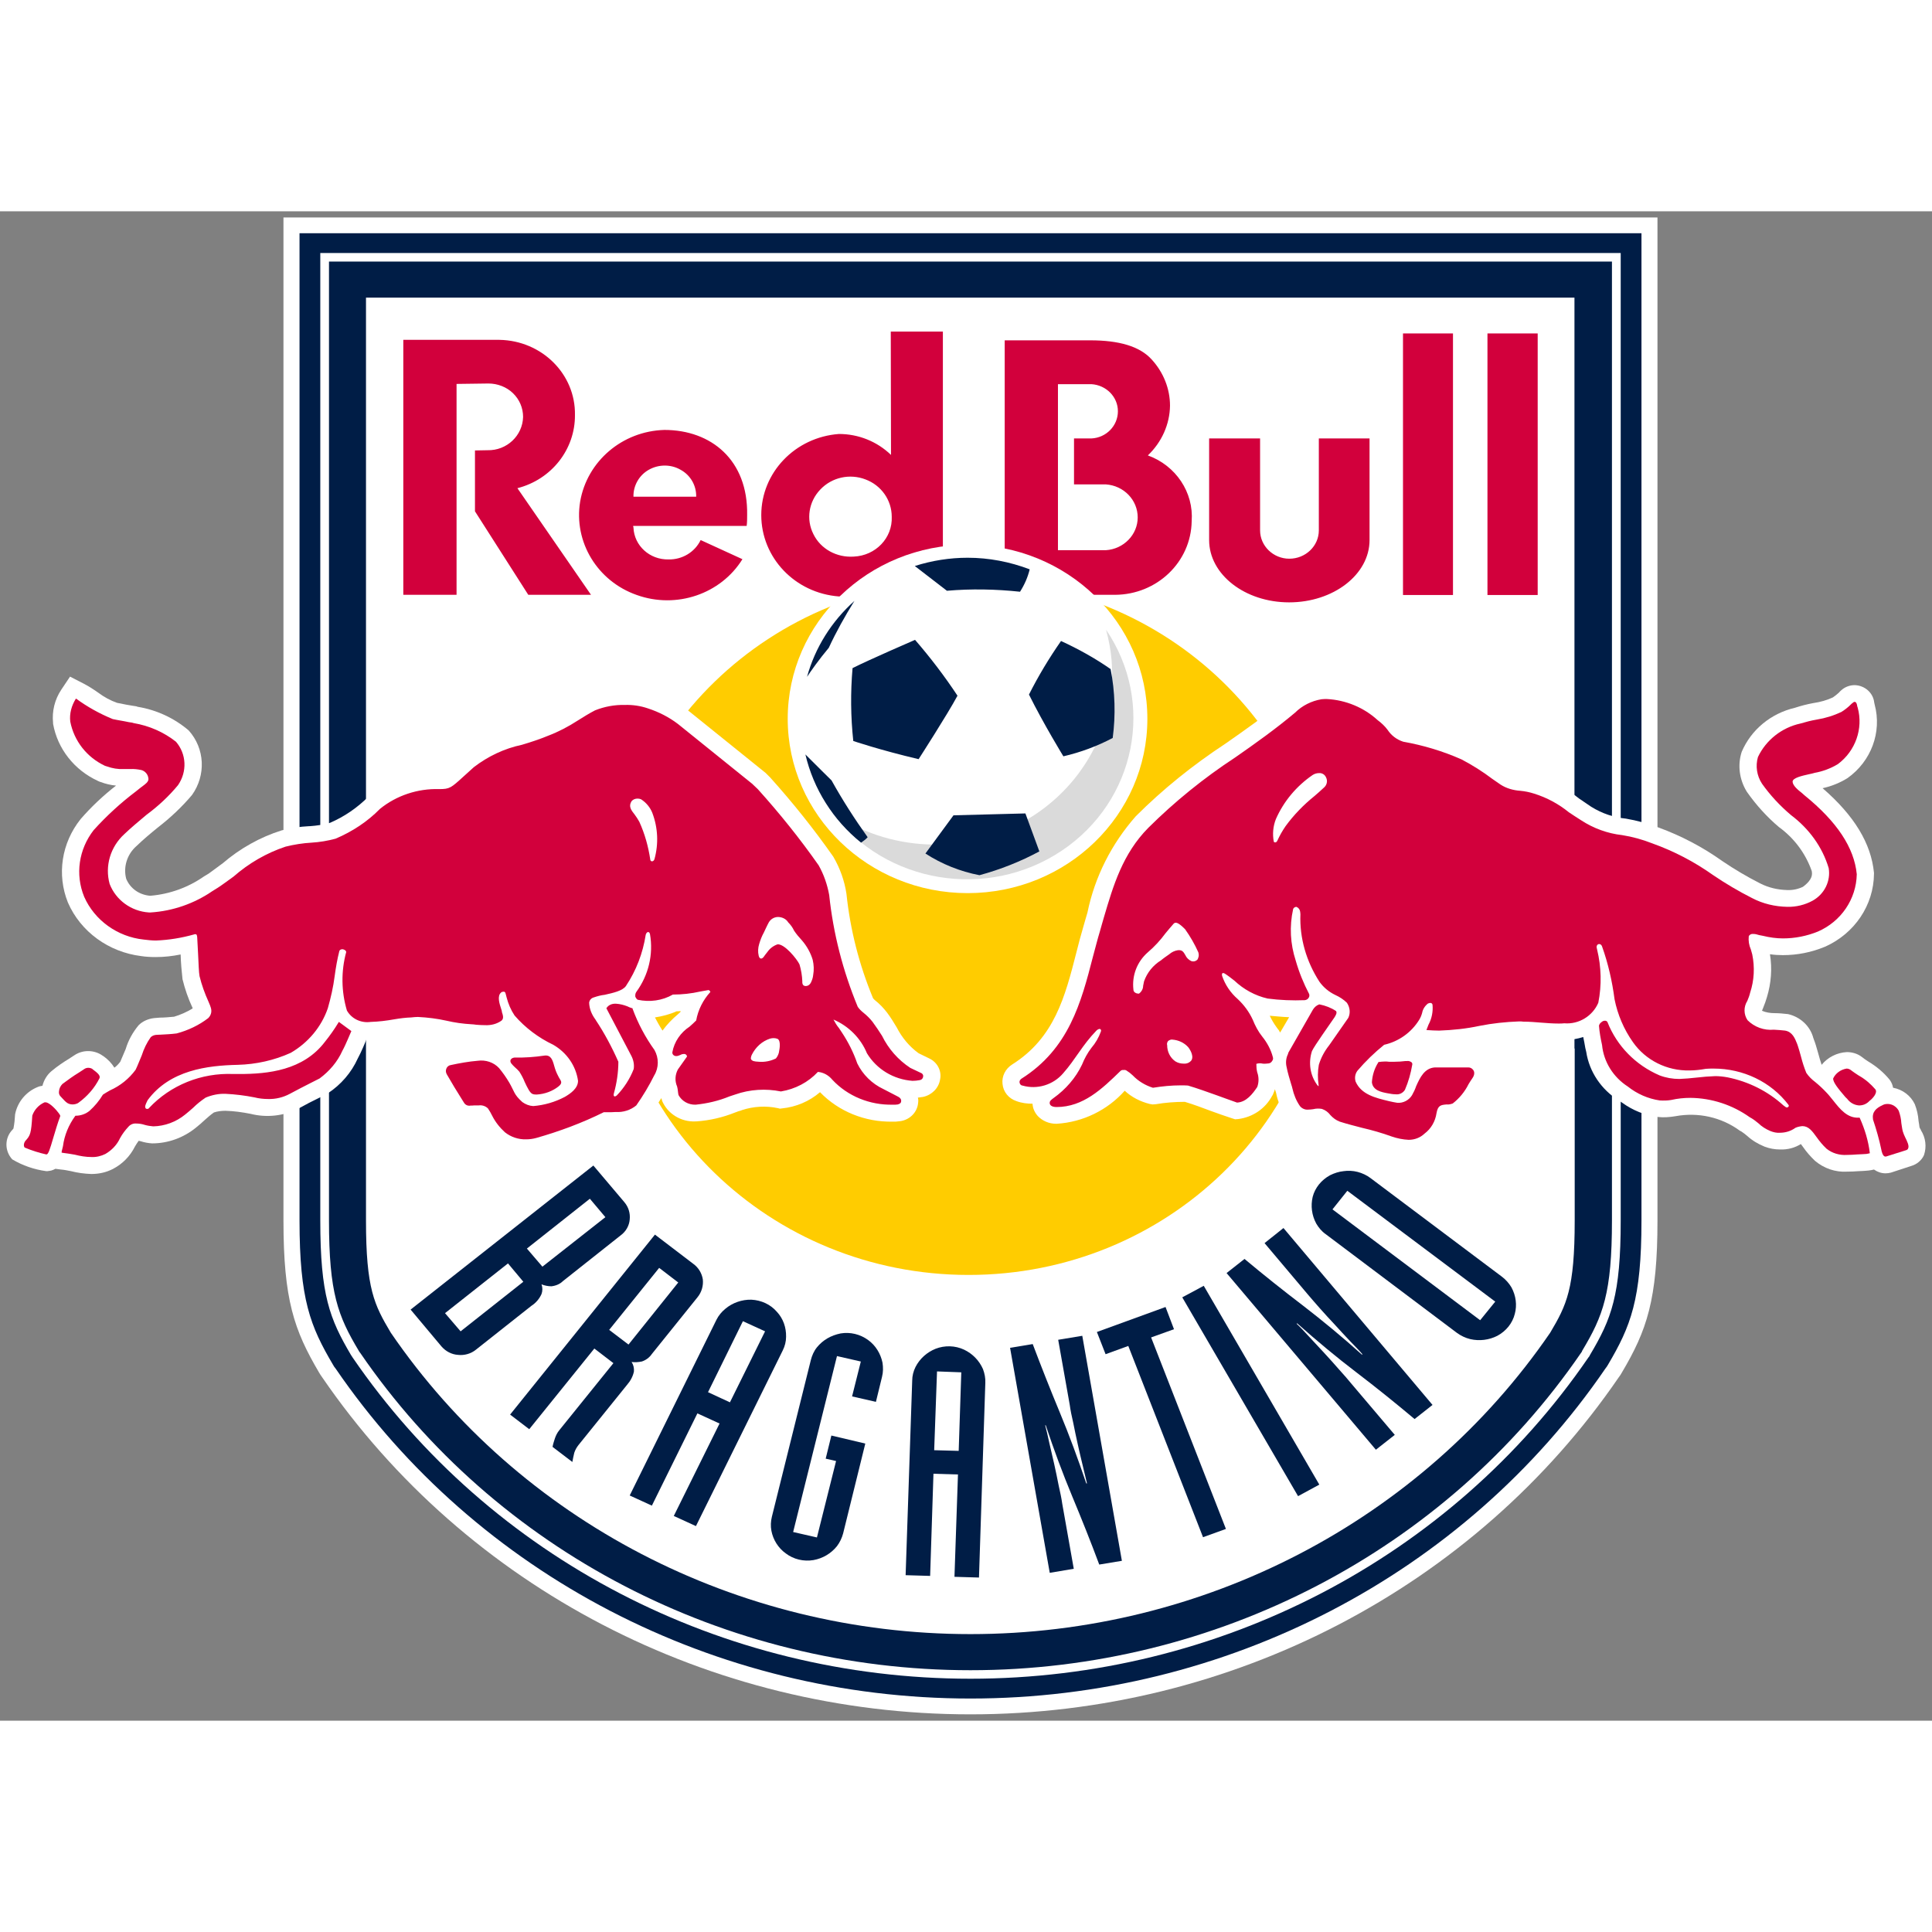 <?xml version="1.0" encoding="UTF-8"?>
<svg xmlns="http://www.w3.org/2000/svg" xmlns:xlink="http://www.w3.org/1999/xlink" width="32px" height="32px" viewBox="0 0 32 25" version="1.1">
<rect x="0" y="0" width="32" height="25" fill="#808080" stroke="none"/>
<g id="surface1">
<path style=" stroke:none;fill-rule:evenodd;fill:rgb(100%,100%,100%);fill-opacity:1;" d="M 4.695 0.102 L 4.695 16.715 C 4.695 18.027 4.871 18.531 5.285 19.234 L 5.309 19.273 L 5.336 19.312 C 7.723 22.797 11.754 24.895 16.074 24.895 C 20.395 24.895 24.426 22.797 26.812 19.312 L 26.84 19.273 L 26.863 19.234 C 27.277 18.535 27.453 18.027 27.453 16.715 L 27.453 0.102 Z M 4.695 0.102 "/>
<path style=" stroke:none;fill-rule:nonzero;fill:rgb(0%,11.373%,27.451%);fill-opacity:1;" d="M 26.699 10.105 L 26.699 0.832 L 5.449 0.832 L 5.449 16.715 C 5.449 17.918 5.598 18.297 5.941 18.871 L 5.953 18.891 L 5.965 18.906 C 8.211 22.188 12.008 24.164 16.074 24.164 C 20.141 24.164 23.938 22.188 26.188 18.906 L 26.199 18.891 L 26.207 18.871 C 26.551 18.297 26.699 17.918 26.699 16.715 Z M 26.082 13.867 L 26.082 16.715 C 26.082 17.848 25.949 18.113 25.676 18.574 C 23.539 21.691 19.934 23.566 16.074 23.566 C 12.211 23.566 8.605 21.691 6.473 18.574 C 6.199 18.113 6.062 17.848 6.062 16.715 L 6.062 1.43 L 26.078 1.43 L 26.078 13.867 Z M 26.082 13.867 "/>
<path style=" stroke:none;fill-rule:evenodd;fill:rgb(0%,11.373%,27.451%);fill-opacity:1;" d="M 27.188 10.207 L 27.188 0.363 L 4.961 0.363 L 4.961 16.715 C 4.961 18.027 5.141 18.469 5.516 19.105 L 5.535 19.137 L 5.559 19.168 C 7.895 22.582 11.844 24.633 16.074 24.633 C 20.305 24.633 24.254 22.582 26.59 19.168 L 26.613 19.137 L 26.633 19.105 C 27.008 18.469 27.188 18.027 27.188 16.715 Z M 26.844 14.898 L 26.844 16.715 C 26.844 17.953 26.691 18.344 26.336 18.941 L 26.324 18.965 L 26.309 18.984 C 24.031 22.309 20.191 24.305 16.074 24.305 C 11.957 24.305 8.117 22.309 5.84 18.984 L 5.828 18.965 L 5.812 18.941 C 5.461 18.344 5.305 17.953 5.305 16.715 L 5.305 0.691 L 26.844 0.691 Z M 26.844 14.898 "/>
<path style=" stroke:none;fill-rule:nonzero;fill:rgb(82.353%,0%,23.529%);fill-opacity:1;" d="M 24.637 2.023 L 24.637 6.355 L 25.469 6.355 L 25.469 2.023 Z M 11.004 3.621 C 10.305 3.641 9.723 4.141 9.609 4.809 C 9.5 5.473 9.891 6.125 10.547 6.355 C 11.203 6.59 11.938 6.34 12.297 5.762 L 11.605 5.445 C 11.508 5.645 11.301 5.77 11.074 5.766 C 10.762 5.773 10.504 5.539 10.492 5.238 C 10.492 5.219 10.484 5.227 10.488 5.211 L 12.367 5.211 C 12.375 5.152 12.375 5.094 12.375 5.031 C 12.391 4.121 11.781 3.621 11.004 3.621 Z M 10.492 4.727 C 10.488 4.543 10.586 4.371 10.746 4.281 C 10.91 4.188 11.113 4.188 11.273 4.281 C 11.438 4.371 11.535 4.543 11.531 4.727 Z M 9.523 3.375 C 9.535 2.695 8.973 2.141 8.273 2.129 C 8.254 2.129 8.156 2.129 8.137 2.129 L 6.68 2.129 L 6.68 6.352 L 7.562 6.352 L 7.562 2.859 L 8.09 2.852 C 8.242 2.852 8.391 2.91 8.496 3.012 C 8.605 3.117 8.664 3.258 8.664 3.406 C 8.656 3.715 8.395 3.965 8.074 3.957 L 7.867 3.961 L 7.867 4.969 L 8.75 6.352 L 9.789 6.352 L 8.57 4.586 C 9.137 4.441 9.527 3.941 9.523 3.375 Z M 21.844 5.285 C 21.844 5.543 21.625 5.754 21.355 5.754 C 21.09 5.754 20.871 5.543 20.871 5.285 L 20.871 3.762 L 20.027 3.762 L 20.027 5.445 C 20.027 6.016 20.621 6.477 21.352 6.477 C 22.086 6.477 22.684 6.016 22.684 5.445 L 22.684 3.762 L 21.844 3.762 Z M 23.238 6.355 L 24.066 6.355 L 24.066 2.023 L 23.238 2.023 Z M 19.012 4.043 C 19.242 3.824 19.375 3.527 19.379 3.219 C 19.379 2.938 19.27 2.668 19.078 2.457 C 18.879 2.234 18.531 2.137 18.059 2.137 L 16.641 2.137 L 16.641 6.352 L 18.469 6.352 C 19.164 6.348 19.727 5.809 19.738 5.133 C 19.773 4.656 19.477 4.211 19.012 4.043 Z M 18.316 5.613 L 17.523 5.613 L 17.523 2.863 L 18.078 2.863 C 18.324 2.879 18.516 3.074 18.516 3.312 C 18.516 3.551 18.324 3.75 18.078 3.762 L 17.789 3.762 L 17.789 4.523 L 18.316 4.523 C 18.613 4.543 18.844 4.781 18.844 5.07 C 18.844 5.355 18.613 5.594 18.316 5.613 Z M 14.754 1.992 L 14.758 4.035 C 14.527 3.812 14.219 3.688 13.895 3.688 C 13.168 3.742 12.609 4.328 12.609 5.031 C 12.609 5.738 13.168 6.324 13.895 6.379 C 14.219 6.375 14.531 6.246 14.762 6.02 L 14.762 6.352 L 15.617 6.352 L 15.617 1.992 Z M 14.141 5.719 C 13.859 5.738 13.594 5.594 13.473 5.348 C 13.348 5.102 13.395 4.809 13.586 4.609 C 13.777 4.406 14.074 4.34 14.336 4.441 C 14.598 4.539 14.77 4.785 14.77 5.059 C 14.785 5.41 14.504 5.703 14.141 5.719 Z M 14.141 5.719 "/>
<path style=" stroke:none;fill-rule:evenodd;fill:rgb(100%,80%,0%);fill-opacity:1;" d="M 21.988 11.859 C 21.988 15.039 19.328 17.617 16.043 17.617 C 12.758 17.617 10.098 15.039 10.098 11.859 C 10.098 8.68 12.762 6.102 16.043 6.102 C 19.328 6.102 21.988 8.68 21.988 11.859 "/>
<path style=" stroke:none;fill-rule:nonzero;fill:rgb(100%,100%,100%);fill-opacity:1;" d="M 31.816 15.219 L 31.816 15.215 C 31.809 15.203 31.797 15.184 31.793 15.172 C 31.789 15.141 31.785 15.105 31.777 15.066 L 31.777 15.062 C 31.77 14.969 31.75 14.879 31.715 14.789 C 31.648 14.648 31.516 14.547 31.355 14.516 C 31.348 14.469 31.328 14.426 31.301 14.387 C 31.203 14.266 31.082 14.164 30.945 14.082 C 30.918 14.062 30.883 14.043 30.871 14.031 L 30.84 14.008 C 30.77 13.953 30.68 13.926 30.59 13.926 C 30.426 13.934 30.273 14.012 30.172 14.137 C 30.156 14.094 30.129 13.996 30.113 13.938 C 30.09 13.859 30.07 13.785 30.047 13.727 L 30.043 13.719 C 30.043 13.711 30.039 13.703 30.035 13.695 C 29.984 13.496 29.82 13.344 29.617 13.297 C 29.543 13.289 29.469 13.281 29.395 13.281 C 29.324 13.281 29.25 13.27 29.184 13.242 C 29.188 13.23 29.195 13.211 29.207 13.184 C 29.23 13.129 29.25 13.07 29.266 13.016 C 29.336 12.785 29.355 12.543 29.316 12.305 C 29.387 12.316 29.461 12.32 29.531 12.32 C 29.77 12.32 30.004 12.273 30.219 12.184 L 30.23 12.18 C 30.719 11.961 31.035 11.492 31.039 10.973 L 31.039 10.957 C 30.992 10.469 30.711 10.008 30.188 9.555 C 30.336 9.523 30.477 9.465 30.602 9.387 C 30.992 9.109 31.172 8.629 31.051 8.172 L 31.043 8.137 C 31.027 7.977 30.887 7.852 30.719 7.848 C 30.637 7.848 30.555 7.879 30.496 7.934 C 30.484 7.945 30.469 7.957 30.457 7.973 C 30.426 8 30.395 8.027 30.359 8.051 C 30.258 8.098 30.148 8.129 30.035 8.145 C 29.93 8.164 29.828 8.191 29.73 8.223 C 29.332 8.316 29.004 8.586 28.848 8.953 C 28.777 9.172 28.809 9.41 28.93 9.609 L 28.941 9.625 C 29.09 9.836 29.266 10.031 29.465 10.199 C 29.719 10.383 29.906 10.637 30.008 10.926 C 30.016 10.977 30.031 11.062 29.863 11.188 C 29.781 11.227 29.691 11.246 29.602 11.242 C 29.445 11.238 29.293 11.203 29.156 11.133 L 29.148 11.129 C 28.934 11.02 28.727 10.898 28.527 10.762 C 28.203 10.531 27.848 10.344 27.473 10.207 C 27.297 10.141 27.113 10.09 26.93 10.059 C 26.727 10.039 26.535 9.973 26.363 9.867 L 26.344 9.855 C 26.281 9.812 26.219 9.77 26.156 9.727 C 25.961 9.57 25.734 9.453 25.492 9.375 C 25.406 9.352 25.316 9.332 25.223 9.32 C 25.156 9.32 25.086 9.301 25.027 9.27 C 24.984 9.242 24.941 9.211 24.898 9.184 L 24.891 9.176 C 24.719 9.047 24.531 8.93 24.34 8.828 C 24.012 8.684 23.664 8.574 23.309 8.516 C 23.289 8.512 23.238 8.449 23.207 8.41 C 23.145 8.332 23.07 8.262 22.988 8.203 C 22.711 7.957 22.355 7.812 21.98 7.797 C 21.941 7.797 21.902 7.801 21.871 7.805 C 21.641 7.836 21.426 7.938 21.262 8.098 C 20.953 8.359 20.617 8.594 20.293 8.82 C 19.758 9.172 19.262 9.57 18.812 10.02 C 18.41 10.477 18.133 11.023 18.012 11.613 C 17.988 11.688 17.969 11.766 17.945 11.844 C 17.902 11.988 17.863 12.137 17.828 12.277 C 17.641 13.008 17.465 13.691 16.762 14.133 C 16.652 14.203 16.59 14.328 16.605 14.453 C 16.617 14.586 16.707 14.695 16.836 14.738 C 16.922 14.77 17.012 14.781 17.102 14.781 C 17.105 14.855 17.137 14.926 17.188 14.984 C 17.266 15.066 17.375 15.113 17.492 15.113 L 17.504 15.113 C 17.938 15.086 18.344 14.887 18.629 14.566 C 18.742 14.672 18.887 14.746 19.043 14.785 L 19.09 14.793 L 19.145 14.789 C 19.301 14.762 19.465 14.75 19.625 14.75 C 19.77 14.793 19.914 14.848 20.059 14.902 C 20.168 14.941 20.285 14.984 20.398 15.02 L 20.457 15.039 L 20.508 15.035 C 20.75 15.004 20.957 14.863 21.07 14.652 L 21.082 14.633 L 21.09 14.613 C 21.102 14.59 21.109 14.562 21.117 14.539 L 21.117 14.543 L 21.137 14.605 C 21.164 14.75 21.227 14.887 21.316 15.004 C 21.402 15.105 21.531 15.16 21.668 15.16 C 21.711 15.156 21.754 15.152 21.801 15.148 L 21.816 15.145 L 21.832 15.16 C 21.902 15.246 22 15.309 22.105 15.344 C 22.234 15.387 22.363 15.418 22.492 15.449 C 22.648 15.488 22.801 15.531 22.949 15.586 L 22.965 15.59 C 23.086 15.633 23.211 15.656 23.336 15.656 C 23.5 15.66 23.652 15.602 23.773 15.496 C 23.918 15.391 24.016 15.238 24.059 15.066 C 24.09 15.062 24.121 15.055 24.152 15.043 C 24.367 14.977 24.578 14.594 24.578 14.59 C 24.594 14.562 24.609 14.539 24.625 14.512 C 24.68 14.441 24.707 14.355 24.707 14.27 C 24.703 14.07 24.539 13.91 24.332 13.906 L 24.301 13.906 C 24.281 13.906 23.879 13.906 23.762 13.906 L 23.754 13.906 C 23.703 13.91 23.656 13.918 23.613 13.93 C 23.609 13.93 23.609 13.926 23.605 13.922 C 23.574 13.887 23.543 13.801 23.496 13.781 C 23.5 13.777 23.508 13.773 23.512 13.773 L 23.625 13.785 C 23.699 13.789 23.773 13.793 23.848 13.793 C 24.086 13.789 24.328 13.762 24.562 13.715 C 24.762 13.691 24.965 13.688 25.164 13.699 C 25.184 13.699 25.203 13.699 25.227 13.699 L 25.238 13.699 C 25.324 13.699 25.41 13.707 25.504 13.715 C 25.598 13.723 25.707 13.73 25.816 13.73 C 25.855 13.73 25.891 13.73 25.93 13.727 C 26.027 13.723 26.129 13.707 26.223 13.676 C 26.234 13.727 26.246 13.785 26.258 13.859 L 26.273 13.922 C 26.324 14.254 26.523 14.547 26.812 14.727 L 26.871 14.766 C 27.043 14.891 27.246 14.973 27.457 15 C 27.555 15.012 27.652 15.004 27.75 14.988 C 28.125 14.918 28.512 15.004 28.816 15.227 L 28.844 15.242 C 28.879 15.266 28.91 15.289 28.941 15.316 C 29.023 15.391 29.121 15.449 29.227 15.492 C 29.309 15.523 29.395 15.539 29.484 15.539 L 29.488 15.539 C 29.609 15.543 29.727 15.512 29.828 15.449 C 29.84 15.465 29.852 15.48 29.863 15.496 C 29.922 15.582 29.988 15.656 30.062 15.727 C 30.211 15.852 30.398 15.918 30.594 15.906 C 30.664 15.906 30.73 15.902 30.785 15.898 L 30.852 15.895 C 30.891 15.891 30.93 15.891 30.953 15.887 C 30.98 15.883 31.012 15.879 31.039 15.871 C 31.094 15.91 31.16 15.934 31.23 15.934 C 31.258 15.934 31.289 15.93 31.32 15.922 L 31.656 15.812 C 31.75 15.785 31.828 15.719 31.867 15.633 C 31.914 15.492 31.895 15.344 31.816 15.219 Z M 21.203 13.602 L 21.18 13.562 C 21.168 13.551 21.16 13.535 21.145 13.516 C 21.102 13.457 21.062 13.391 21.031 13.324 C 21.133 13.332 21.238 13.344 21.352 13.348 Z M 21.203 13.602 "/>
<path style=" stroke:none;fill-rule:nonzero;fill:rgb(100%,100%,100%);fill-opacity:1;" d="M 15.391 14.031 L 15.215 13.945 C 15.059 13.832 14.938 13.684 14.852 13.516 C 14.801 13.43 14.75 13.348 14.691 13.27 C 14.633 13.195 14.57 13.129 14.496 13.07 C 14.484 13.059 14.469 13.047 14.461 13.035 C 14.23 12.48 14.082 11.898 14.02 11.305 C 13.988 11.09 13.914 10.883 13.805 10.695 L 13.801 10.688 C 13.48 10.23 13.133 9.797 12.758 9.379 C 12.734 9.355 12.703 9.324 12.68 9.301 L 12.66 9.285 L 11.414 8.281 L 11.395 8.266 C 11.223 8.141 11.035 8.043 10.832 7.977 C 10.473 7.863 10.09 7.875 9.742 8.012 L 9.723 8.02 C 9.613 8.078 9.512 8.141 9.414 8.199 C 9.281 8.293 9.133 8.367 8.98 8.426 L 8.957 8.434 C 8.828 8.488 8.695 8.531 8.559 8.57 C 8.227 8.645 7.918 8.793 7.652 9.004 C 7.586 9.062 7.531 9.113 7.484 9.156 C 7.434 9.207 7.383 9.25 7.328 9.293 C 7.32 9.293 7.305 9.297 7.273 9.297 C 6.852 9.281 6.438 9.422 6.113 9.688 L 6.102 9.695 C 5.918 9.879 5.703 10.027 5.465 10.129 C 5.355 10.16 5.246 10.176 5.133 10.184 L 5.121 10.184 C 4.969 10.191 4.816 10.215 4.664 10.254 C 4.305 10.367 3.973 10.555 3.691 10.797 C 3.566 10.891 3.488 10.945 3.457 10.969 C 3.43 10.984 3.402 11.004 3.379 11.016 C 3.117 11.199 2.812 11.309 2.496 11.336 L 2.48 11.336 C 2.305 11.32 2.156 11.215 2.09 11.055 C 2.039 10.859 2.105 10.648 2.262 10.512 C 2.367 10.41 2.492 10.305 2.613 10.207 C 2.82 10.047 3.012 9.867 3.18 9.668 C 3.414 9.34 3.395 8.898 3.125 8.598 C 2.887 8.395 2.594 8.258 2.281 8.207 L 2.258 8.199 C 2.242 8.195 2.223 8.195 2.207 8.191 L 2.188 8.188 L 2.094 8.172 C 2.039 8.16 1.988 8.152 1.938 8.141 C 1.828 8.102 1.727 8.047 1.633 7.977 C 1.555 7.922 1.477 7.871 1.395 7.828 L 1.16 7.707 L 1.016 7.922 C 0.906 8.086 0.859 8.281 0.879 8.473 L 0.879 8.488 C 0.953 8.902 1.23 9.254 1.621 9.434 L 1.629 9.438 C 1.641 9.445 1.656 9.449 1.668 9.453 C 1.75 9.484 1.836 9.504 1.922 9.512 C 1.711 9.676 1.512 9.863 1.336 10.066 C 1.02 10.461 0.938 10.984 1.125 11.449 C 1.336 11.934 1.801 12.27 2.34 12.336 C 2.418 12.348 2.5 12.352 2.582 12.352 C 2.723 12.352 2.859 12.336 2.992 12.309 L 2.992 12.312 C 2.996 12.449 3.008 12.586 3.023 12.719 C 3.062 12.879 3.117 13.039 3.188 13.191 L 3.191 13.203 C 3.094 13.262 2.988 13.309 2.883 13.34 C 2.801 13.348 2.711 13.355 2.648 13.355 C 2.602 13.359 2.566 13.363 2.551 13.363 C 2.453 13.375 2.363 13.414 2.297 13.48 C 2.199 13.598 2.125 13.73 2.082 13.875 C 2.051 13.949 2.02 14.023 1.992 14.086 C 1.965 14.121 1.934 14.156 1.895 14.184 C 1.848 14.109 1.785 14.043 1.711 13.992 L 1.703 13.988 C 1.566 13.887 1.375 13.883 1.234 13.977 L 1.168 14.02 L 1.152 14.031 C 1.047 14.094 0.945 14.164 0.852 14.242 C 0.777 14.305 0.727 14.391 0.703 14.484 C 0.676 14.488 0.652 14.492 0.625 14.504 C 0.43 14.582 0.289 14.754 0.25 14.957 C 0.246 15.035 0.238 15.113 0.223 15.191 C 0.223 15.195 0.215 15.199 0.207 15.211 C 0.074 15.348 0.074 15.562 0.203 15.703 C 0.375 15.805 0.566 15.871 0.766 15.898 L 0.785 15.898 L 0.832 15.891 L 0.852 15.887 C 0.875 15.879 0.898 15.871 0.918 15.859 L 1.008 15.871 C 1.062 15.875 1.121 15.887 1.176 15.898 C 1.285 15.926 1.398 15.941 1.512 15.945 C 1.641 15.945 1.762 15.918 1.875 15.859 C 2.031 15.777 2.156 15.648 2.234 15.492 C 2.254 15.457 2.277 15.422 2.297 15.395 L 2.328 15.402 C 2.391 15.422 2.453 15.434 2.52 15.438 C 2.785 15.438 3.039 15.344 3.242 15.18 C 3.297 15.137 3.344 15.094 3.391 15.051 C 3.438 15.008 3.488 14.965 3.543 14.926 C 3.602 14.906 3.668 14.898 3.734 14.898 C 3.875 14.902 4.016 14.922 4.152 14.949 C 4.418 15.016 4.699 14.984 4.941 14.863 C 5.059 14.797 5.18 14.734 5.277 14.688 L 5.293 14.68 C 5.348 14.652 5.395 14.629 5.43 14.609 C 5.648 14.465 5.82 14.266 5.926 14.031 C 5.98 13.934 6.055 13.754 6.074 13.703 C 6.094 13.703 6.117 13.703 6.137 13.703 C 6.285 13.699 6.43 13.684 6.574 13.66 C 6.668 13.645 6.758 13.633 6.824 13.629 L 6.836 13.629 C 6.863 13.625 6.891 13.625 6.918 13.625 C 7.055 13.625 7.25 13.641 7.398 13.656 C 7.52 13.672 7.605 13.684 7.77 13.688 C 7.789 13.688 7.812 13.691 7.84 13.695 C 7.891 13.699 7.949 13.703 8.012 13.703 C 8.156 13.703 8.297 13.672 8.426 13.613 C 8.457 13.641 8.508 13.711 8.543 13.742 L 8.527 13.742 C 8.426 13.742 8.328 13.781 8.258 13.852 C 8.133 13.812 8.004 13.801 7.875 13.82 C 7.711 13.832 7.551 13.855 7.395 13.891 C 7.277 13.906 7.18 13.98 7.129 14.082 C 7.078 14.195 7.086 14.328 7.152 14.434 C 7.234 14.586 7.316 14.715 7.406 14.855 L 7.441 14.918 C 7.516 15.035 7.648 15.102 7.789 15.094 C 7.816 15.094 7.844 15.09 7.875 15.09 L 7.883 15.09 L 7.898 15.117 C 7.969 15.25 8.062 15.371 8.18 15.469 C 8.328 15.586 8.516 15.652 8.711 15.648 C 8.797 15.648 8.883 15.637 8.965 15.613 C 9.344 15.508 9.715 15.371 10.07 15.203 L 10.117 15.203 L 10.145 15.199 C 10.168 15.199 10.191 15.195 10.215 15.195 C 10.41 15.199 10.602 15.129 10.742 15 L 10.758 14.984 L 10.773 14.965 C 10.836 14.875 10.898 14.781 10.953 14.688 C 10.957 14.699 10.961 14.711 10.965 14.723 L 10.965 14.73 C 11.055 14.945 11.277 15.086 11.52 15.074 L 11.531 15.074 C 11.754 15.059 11.973 15.008 12.176 14.926 L 12.188 14.922 C 12.215 14.91 12.242 14.902 12.27 14.895 L 12.289 14.887 C 12.48 14.824 12.688 14.812 12.887 14.855 L 12.918 14.863 L 12.949 14.859 C 13.184 14.836 13.406 14.742 13.582 14.59 C 13.891 14.91 14.328 15.086 14.781 15.078 C 14.797 15.078 14.816 15.078 14.836 15.078 L 14.91 15.07 L 14.934 15.066 C 15.082 15.035 15.195 14.914 15.207 14.766 C 15.211 14.738 15.211 14.707 15.203 14.68 C 15.234 14.676 15.262 14.672 15.289 14.668 C 15.434 14.637 15.547 14.523 15.57 14.383 C 15.602 14.242 15.527 14.094 15.391 14.031 Z M 11.27 13.262 L 11.227 13.301 C 11.133 13.379 11.047 13.469 10.973 13.57 C 10.914 13.477 10.879 13.41 10.848 13.352 C 10.973 13.332 11.094 13.301 11.207 13.25 C 11.23 13.25 11.25 13.25 11.273 13.246 Z M 11.27 13.262 "/>
<path style=" stroke:none;fill-rule:nonzero;fill:rgb(82.353%,0%,23.529%);fill-opacity:1;" d="M 9.27 14.367 C 9.262 14.352 9.25 14.336 9.242 14.316 C 9.215 14.266 9.195 14.211 9.18 14.156 C 9.152 14.055 9.125 13.969 9.016 13.984 C 8.855 14.008 8.691 14.02 8.531 14.016 C 8.527 14.016 8.477 14.016 8.457 14.055 C 8.441 14.098 8.484 14.133 8.527 14.176 C 8.555 14.199 8.578 14.223 8.602 14.25 C 8.637 14.305 8.668 14.363 8.691 14.422 C 8.738 14.52 8.777 14.605 8.824 14.621 C 8.848 14.629 8.871 14.629 8.891 14.629 C 9.023 14.621 9.152 14.574 9.254 14.492 C 9.316 14.441 9.297 14.41 9.27 14.367 Z M 9.27 14.367 "/>
<path style=" stroke:none;fill-rule:nonzero;fill:rgb(82.353%,0%,23.529%);fill-opacity:1;" d="M 1.535 14.211 L 1.527 14.203 C 1.484 14.18 1.434 14.18 1.395 14.207 L 1.312 14.262 C 1.215 14.32 1.125 14.387 1.035 14.453 C 1 14.488 0.98 14.531 0.977 14.578 C 0.973 14.605 0.98 14.633 0.996 14.652 C 1.004 14.66 1.074 14.738 1.09 14.75 C 1.117 14.777 1.16 14.793 1.199 14.793 C 1.234 14.793 1.266 14.785 1.293 14.77 C 1.445 14.66 1.566 14.523 1.648 14.359 C 1.668 14.312 1.609 14.266 1.535 14.211 Z M 1.535 14.211 "/>
<path style=" stroke:none;fill-rule:nonzero;fill:rgb(82.353%,0%,23.529%);fill-opacity:1;" d="M 0.973 14.938 C 0.938 14.887 0.82 14.758 0.754 14.758 C 0.75 14.758 0.742 14.758 0.738 14.758 C 0.641 14.801 0.57 14.879 0.535 14.977 C 0.516 15.273 0.504 15.305 0.422 15.395 C 0.398 15.422 0.383 15.48 0.41 15.508 C 0.523 15.555 0.645 15.594 0.766 15.621 L 0.773 15.621 C 0.801 15.613 0.824 15.547 0.883 15.344 C 0.918 15.23 0.953 15.105 0.996 14.992 C 1 14.984 1 14.973 0.973 14.938 Z M 0.766 15.605 Z M 0.766 15.605 "/>
<path style=" stroke:none;fill-rule:nonzero;fill:rgb(82.353%,0%,23.529%);fill-opacity:1;" d="M 15.266 14.277 L 15.078 14.188 C 14.875 14.055 14.715 13.871 14.609 13.656 C 14.559 13.578 14.508 13.5 14.453 13.426 C 14.41 13.371 14.359 13.32 14.305 13.277 C 14.266 13.246 14.234 13.215 14.207 13.176 C 13.961 12.582 13.801 11.961 13.734 11.324 C 13.703 11.152 13.645 10.984 13.559 10.832 C 13.25 10.391 12.914 9.973 12.551 9.57 C 12.527 9.547 12.5 9.52 12.477 9.5 L 12.461 9.484 L 11.23 8.492 C 11.082 8.379 10.914 8.293 10.734 8.234 C 10.609 8.191 10.48 8.172 10.348 8.176 C 10.18 8.172 10.012 8.203 9.855 8.266 C 9.758 8.316 9.664 8.375 9.57 8.434 C 9.414 8.535 9.25 8.621 9.074 8.688 C 8.934 8.746 8.789 8.793 8.645 8.836 C 8.352 8.898 8.082 9.027 7.848 9.207 C 7.781 9.266 7.727 9.316 7.68 9.359 C 7.469 9.551 7.449 9.57 7.273 9.57 C 6.918 9.559 6.566 9.676 6.293 9.898 C 6.086 10.109 5.836 10.273 5.559 10.391 C 5.43 10.426 5.293 10.449 5.16 10.457 C 5.016 10.465 4.871 10.488 4.73 10.523 C 4.41 10.629 4.117 10.801 3.867 11.02 C 3.781 11.082 3.664 11.168 3.609 11.203 C 3.582 11.219 3.547 11.242 3.52 11.258 C 3.219 11.465 2.863 11.59 2.496 11.613 L 2.465 11.613 C 2.172 11.594 1.918 11.406 1.816 11.141 C 1.734 10.844 1.828 10.527 2.059 10.316 C 2.172 10.207 2.301 10.102 2.426 9.996 C 2.621 9.852 2.797 9.688 2.949 9.504 C 3.102 9.281 3.09 8.988 2.914 8.785 C 2.711 8.625 2.469 8.52 2.215 8.477 L 2.188 8.469 C 2.172 8.465 2.148 8.465 2.133 8.461 C 2.043 8.441 1.957 8.43 1.867 8.41 C 1.648 8.32 1.445 8.207 1.258 8.07 C 1.184 8.188 1.148 8.32 1.164 8.453 C 1.227 8.773 1.438 9.043 1.738 9.184 C 1.75 9.188 1.762 9.191 1.773 9.195 C 1.863 9.227 1.953 9.242 2.047 9.238 L 2.16 9.238 C 2.219 9.234 2.281 9.242 2.34 9.254 C 2.402 9.27 2.449 9.324 2.457 9.387 C 2.465 9.426 2.445 9.457 2.395 9.496 C 2.348 9.531 2.297 9.57 2.25 9.609 C 1.996 9.801 1.762 10.016 1.551 10.25 C 1.305 10.566 1.242 10.984 1.395 11.355 C 1.566 11.742 1.945 12.016 2.379 12.062 C 2.445 12.07 2.516 12.078 2.582 12.078 C 2.797 12.07 3.008 12.035 3.215 11.977 C 3.223 11.973 3.227 11.973 3.234 11.973 C 3.246 11.973 3.262 11.973 3.266 12.02 C 3.27 12.105 3.277 12.207 3.281 12.301 C 3.289 12.457 3.293 12.605 3.305 12.668 C 3.34 12.812 3.391 12.953 3.453 13.09 C 3.473 13.137 3.488 13.172 3.492 13.191 C 3.512 13.254 3.496 13.316 3.449 13.363 C 3.297 13.48 3.117 13.566 2.926 13.617 C 2.832 13.629 2.734 13.633 2.664 13.637 C 2.625 13.637 2.598 13.641 2.582 13.641 C 2.551 13.645 2.52 13.656 2.496 13.68 C 2.43 13.773 2.383 13.871 2.348 13.98 C 2.312 14.062 2.281 14.148 2.246 14.219 C 2.137 14.367 1.992 14.484 1.824 14.559 C 1.785 14.582 1.742 14.605 1.707 14.629 L 1.703 14.633 C 1.645 14.73 1.57 14.82 1.484 14.898 C 1.422 14.949 1.34 14.98 1.254 14.98 L 1.25 14.98 L 1.246 14.984 C 1.137 15.133 1.066 15.305 1.043 15.484 C 1.035 15.512 1.031 15.539 1.023 15.566 L 1.02 15.59 L 1.035 15.594 C 1.102 15.602 1.172 15.613 1.238 15.625 C 1.328 15.648 1.422 15.664 1.516 15.664 C 1.594 15.668 1.676 15.648 1.746 15.613 C 1.852 15.551 1.938 15.461 1.988 15.352 C 2.027 15.281 2.074 15.219 2.129 15.16 C 2.16 15.125 2.207 15.105 2.254 15.109 C 2.305 15.109 2.355 15.117 2.402 15.133 C 2.445 15.145 2.492 15.152 2.539 15.156 C 2.73 15.152 2.918 15.082 3.066 14.961 C 3.109 14.926 3.156 14.887 3.199 14.848 C 3.262 14.785 3.332 14.73 3.406 14.68 C 3.508 14.637 3.621 14.613 3.734 14.617 C 3.898 14.625 4.059 14.645 4.215 14.676 C 4.289 14.695 4.367 14.703 4.441 14.703 C 4.566 14.707 4.691 14.676 4.801 14.617 C 4.922 14.551 5.047 14.488 5.145 14.438 C 5.203 14.41 5.254 14.383 5.293 14.363 C 5.457 14.242 5.59 14.086 5.672 13.902 C 5.727 13.805 5.812 13.59 5.816 13.586 L 5.82 13.578 L 5.613 13.426 L 5.605 13.438 C 5.539 13.547 5.465 13.652 5.383 13.754 C 5.023 14.23 4.438 14.289 3.965 14.289 C 3.934 14.289 3.898 14.289 3.867 14.289 C 3.336 14.266 2.824 14.473 2.469 14.852 C 2.461 14.863 2.453 14.867 2.441 14.867 C 2.43 14.867 2.422 14.867 2.414 14.859 C 2.406 14.848 2.402 14.832 2.406 14.816 C 2.414 14.785 2.43 14.754 2.445 14.723 C 2.812 14.223 3.438 14.148 3.938 14.137 C 4.242 14.129 4.543 14.062 4.816 13.938 C 5.105 13.77 5.324 13.508 5.43 13.199 C 5.48 13.023 5.52 12.848 5.543 12.668 C 5.562 12.527 5.586 12.387 5.621 12.25 C 5.629 12.234 5.645 12.223 5.664 12.223 C 5.668 12.223 5.676 12.223 5.68 12.223 C 5.699 12.227 5.734 12.242 5.734 12.27 C 5.648 12.586 5.652 12.922 5.746 13.238 C 5.824 13.375 5.98 13.449 6.141 13.426 C 6.273 13.422 6.402 13.406 6.531 13.383 C 6.625 13.367 6.719 13.355 6.812 13.352 C 6.848 13.348 6.883 13.344 6.922 13.344 C 7.082 13.352 7.238 13.371 7.395 13.406 C 7.531 13.438 7.668 13.457 7.809 13.465 C 7.832 13.465 7.859 13.469 7.887 13.473 C 7.938 13.477 7.988 13.48 8.039 13.48 C 8.133 13.484 8.227 13.461 8.305 13.406 C 8.348 13.371 8.332 13.32 8.312 13.258 L 8.312 13.246 C 8.309 13.234 8.305 13.223 8.301 13.211 C 8.273 13.125 8.23 12.996 8.301 12.938 C 8.309 12.93 8.324 12.926 8.336 12.926 C 8.352 12.922 8.363 12.93 8.371 12.945 C 8.379 12.969 8.383 12.992 8.391 13.02 C 8.418 13.125 8.461 13.227 8.523 13.32 C 8.699 13.523 8.918 13.688 9.164 13.805 C 9.387 13.934 9.539 14.152 9.574 14.402 C 9.574 14.527 9.449 14.613 9.355 14.668 C 9.191 14.754 9.016 14.805 8.832 14.82 C 8.766 14.816 8.707 14.793 8.652 14.754 C 8.508 14.625 8.523 14.582 8.434 14.43 C 8.383 14.344 8.328 14.266 8.266 14.191 C 8.176 14.094 8.043 14.051 7.91 14.07 C 7.762 14.082 7.613 14.109 7.465 14.141 C 7.434 14.145 7.406 14.168 7.395 14.195 C 7.379 14.227 7.383 14.266 7.402 14.297 C 7.484 14.441 7.566 14.574 7.652 14.711 L 7.691 14.773 C 7.715 14.805 7.754 14.82 7.793 14.812 C 7.812 14.812 7.832 14.812 7.855 14.809 C 7.879 14.809 7.902 14.809 7.93 14.809 C 7.984 14.801 8.043 14.82 8.082 14.859 C 8.109 14.898 8.133 14.941 8.152 14.98 C 8.203 15.082 8.277 15.176 8.363 15.254 C 8.461 15.332 8.586 15.375 8.715 15.371 C 8.773 15.371 8.828 15.363 8.883 15.348 C 9.27 15.238 9.645 15.098 10 14.922 L 10.117 14.922 C 10.145 14.922 10.172 14.918 10.199 14.918 C 10.32 14.926 10.445 14.887 10.539 14.809 C 10.652 14.648 10.75 14.484 10.836 14.312 C 10.914 14.184 10.914 14.023 10.84 13.891 C 10.688 13.68 10.566 13.449 10.477 13.207 L 10.477 13.199 L 10.469 13.199 C 10.441 13.191 10.414 13.18 10.391 13.168 C 10.332 13.145 10.27 13.129 10.207 13.125 L 10.199 13.125 C 10.141 13.121 10.078 13.145 10.047 13.195 L 10.043 13.199 L 10.457 13.988 C 10.492 14.055 10.508 14.133 10.496 14.207 C 10.434 14.367 10.336 14.52 10.215 14.645 C 10.207 14.652 10.195 14.66 10.18 14.66 C 10.176 14.66 10.156 14.656 10.168 14.609 C 10.215 14.441 10.242 14.262 10.242 14.086 C 10.137 13.848 10.012 13.613 9.867 13.395 L 9.863 13.387 C 9.801 13.305 9.762 13.211 9.758 13.109 C 9.762 13.066 9.793 13.031 9.836 13.02 C 9.895 13 9.953 12.984 10.016 12.977 C 10.16 12.945 10.312 12.91 10.367 12.832 C 10.539 12.574 10.648 12.285 10.695 11.984 C 10.699 11.969 10.711 11.938 10.734 11.938 C 10.746 11.938 10.758 11.941 10.766 11.973 C 10.824 12.309 10.742 12.652 10.539 12.93 C 10.523 12.953 10.52 12.98 10.523 13.008 C 10.531 13.027 10.543 13.047 10.562 13.059 C 10.762 13.102 10.969 13.074 11.145 12.973 C 11.297 12.973 11.449 12.957 11.602 12.922 C 11.648 12.914 11.691 12.906 11.738 12.898 C 11.75 12.906 11.762 12.914 11.766 12.93 C 11.645 13.062 11.562 13.227 11.531 13.402 C 11.496 13.438 11.457 13.473 11.422 13.504 C 11.273 13.602 11.168 13.754 11.137 13.926 C 11.133 13.945 11.141 13.961 11.152 13.973 C 11.164 13.984 11.18 13.992 11.199 13.992 C 11.223 13.992 11.246 13.984 11.27 13.973 C 11.289 13.961 11.312 13.957 11.34 13.957 C 11.359 13.961 11.379 13.977 11.379 14 L 11.227 14.215 C 11.18 14.305 11.176 14.406 11.215 14.496 C 11.23 14.551 11.227 14.59 11.238 14.637 C 11.293 14.738 11.402 14.801 11.523 14.797 C 11.715 14.777 11.902 14.734 12.082 14.66 L 12.176 14.629 C 12.418 14.543 12.684 14.527 12.934 14.578 C 13.172 14.539 13.387 14.426 13.547 14.254 C 13.641 14.262 13.727 14.312 13.785 14.383 C 14.039 14.656 14.406 14.805 14.785 14.797 L 14.832 14.797 L 14.871 14.793 C 14.914 14.781 14.926 14.762 14.926 14.738 C 14.93 14.707 14.906 14.676 14.859 14.656 L 14.633 14.539 C 14.441 14.449 14.289 14.297 14.199 14.113 C 14.137 13.934 14.051 13.762 13.945 13.602 C 13.93 13.578 13.914 13.555 13.895 13.527 C 13.859 13.484 13.832 13.438 13.805 13.387 C 14.059 13.496 14.258 13.699 14.359 13.945 C 14.52 14.211 14.801 14.379 15.113 14.402 C 15.152 14.402 15.191 14.398 15.23 14.391 C 15.262 14.387 15.285 14.367 15.289 14.336 C 15.297 14.316 15.285 14.289 15.266 14.277 Z M 10.84 10.73 C 10.832 10.754 10.816 10.766 10.801 10.766 C 10.793 10.766 10.773 10.766 10.77 10.734 C 10.738 10.52 10.68 10.312 10.59 10.113 C 10.566 10.07 10.539 10.027 10.512 9.992 C 10.453 9.918 10.406 9.855 10.461 9.77 C 10.484 9.742 10.52 9.727 10.559 9.727 C 10.578 9.727 10.598 9.73 10.617 9.738 C 10.703 9.793 10.77 9.875 10.805 9.965 C 10.898 10.211 10.91 10.477 10.84 10.73 Z M 12.906 13.902 C 12.902 13.949 12.883 13.992 12.852 14.031 C 12.766 14.074 12.668 14.094 12.57 14.086 C 12.488 14.082 12.461 14.074 12.441 14.047 C 12.426 14.023 12.453 13.969 12.453 13.969 C 12.516 13.844 12.621 13.746 12.754 13.703 C 12.797 13.691 12.84 13.691 12.879 13.707 C 12.938 13.738 12.91 13.883 12.906 13.902 Z M 13.469 12.648 C 13.465 12.695 13.449 12.738 13.43 12.777 C 13.414 12.809 13.383 12.832 13.344 12.832 C 13.281 12.832 13.289 12.762 13.289 12.754 C 13.285 12.66 13.27 12.566 13.242 12.473 C 13.199 12.383 12.996 12.133 12.879 12.141 C 12.812 12.164 12.754 12.207 12.715 12.262 C 12.645 12.348 12.648 12.359 12.625 12.371 C 12.605 12.383 12.578 12.379 12.566 12.328 C 12.551 12.266 12.555 12.199 12.574 12.137 C 12.594 12.07 12.617 12.008 12.652 11.945 C 12.652 11.945 12.715 11.809 12.734 11.777 C 12.766 11.723 12.82 11.691 12.883 11.688 C 12.953 11.688 13.02 11.719 13.055 11.777 C 13.094 11.816 13.129 11.863 13.152 11.914 C 13.191 11.973 13.234 12.023 13.281 12.074 C 13.363 12.168 13.426 12.281 13.461 12.398 C 13.48 12.48 13.484 12.566 13.469 12.648 Z M 13.469 12.648 "/>
<path style=" stroke:none;fill-rule:nonzero;fill:rgb(82.353%,0%,23.529%);fill-opacity:1;" d="M 23.383 14.098 C 23.359 14.078 23.332 14.07 23.305 14.074 C 23.297 14.074 23.289 14.074 23.281 14.074 C 23.219 14.082 23.16 14.086 23.098 14.086 C 23.066 14.086 23.035 14.086 23.008 14.086 C 22.98 14.082 22.957 14.082 22.938 14.082 C 22.902 14.082 22.871 14.086 22.84 14.09 L 22.832 14.09 L 22.828 14.098 C 22.766 14.195 22.73 14.309 22.723 14.426 C 22.738 14.562 22.883 14.59 22.988 14.609 C 23.031 14.617 23.074 14.625 23.117 14.625 C 23.18 14.633 23.238 14.602 23.27 14.551 C 23.328 14.418 23.367 14.277 23.391 14.137 C 23.395 14.121 23.391 14.109 23.383 14.098 Z M 23.383 14.098 "/>
<path style=" stroke:none;fill-rule:nonzero;fill:rgb(82.353%,0%,23.529%);fill-opacity:1;" d="M 31.062 14.543 C 30.984 14.453 30.895 14.375 30.789 14.316 C 30.75 14.293 30.715 14.266 30.68 14.242 L 30.66 14.227 C 30.641 14.211 30.613 14.199 30.586 14.199 C 30.488 14.215 30.402 14.277 30.363 14.363 C 30.359 14.426 30.449 14.535 30.566 14.672 L 30.594 14.699 C 30.641 14.762 30.707 14.801 30.785 14.809 C 30.855 14.812 30.918 14.785 30.965 14.734 C 31.012 14.699 31.105 14.602 31.062 14.543 Z M 31.062 14.543 "/>
<path style=" stroke:none;fill-rule:nonzero;fill:rgb(82.353%,0%,23.529%);fill-opacity:1;" d="M 31.555 15.336 C 31.539 15.305 31.527 15.273 31.516 15.238 C 31.504 15.195 31.5 15.145 31.492 15.102 C 31.488 15.031 31.473 14.965 31.449 14.898 C 31.414 14.832 31.344 14.785 31.266 14.785 C 31.238 14.785 31.211 14.789 31.188 14.801 C 31.07 14.855 31.004 14.918 31.023 15.043 C 31.078 15.207 31.125 15.371 31.16 15.539 C 31.164 15.566 31.184 15.656 31.227 15.656 C 31.23 15.656 31.234 15.656 31.238 15.656 L 31.57 15.551 C 31.586 15.547 31.602 15.535 31.605 15.52 C 31.625 15.48 31.59 15.406 31.555 15.336 Z M 31.555 15.336 "/>
<path style=" stroke:none;fill-rule:nonzero;fill:rgb(82.353%,0%,23.529%);fill-opacity:1;" d="M 30.969 15.59 C 30.945 15.395 30.887 15.203 30.805 15.02 L 30.801 15.012 L 30.789 15.012 C 30.598 15.023 30.477 14.871 30.363 14.727 C 30.324 14.68 30.289 14.633 30.25 14.594 C 30.195 14.535 30.133 14.477 30.066 14.422 C 30.008 14.379 29.957 14.328 29.918 14.27 C 29.883 14.184 29.855 14.098 29.832 14.008 C 29.812 13.934 29.793 13.867 29.777 13.82 C 29.773 13.812 29.77 13.801 29.766 13.789 C 29.73 13.699 29.688 13.59 29.566 13.57 C 29.508 13.562 29.445 13.559 29.379 13.555 C 29.219 13.57 29.059 13.512 28.945 13.398 C 28.879 13.301 28.879 13.176 28.941 13.078 C 28.961 13.031 28.977 12.988 28.988 12.941 C 29.055 12.738 29.066 12.52 29.023 12.309 C 29.016 12.281 29.008 12.254 29 12.227 C 28.969 12.156 28.957 12.082 28.965 12.008 C 28.977 11.98 29.008 11.965 29.039 11.969 C 29.07 11.969 29.105 11.977 29.137 11.988 C 29.16 11.992 29.176 11.996 29.199 12 C 29.309 12.027 29.422 12.043 29.531 12.043 C 29.73 12.043 29.926 12.004 30.109 11.93 C 30.496 11.762 30.746 11.391 30.754 10.98 C 30.711 10.539 30.426 10.109 29.887 9.672 L 29.848 9.637 C 29.777 9.582 29.695 9.512 29.691 9.449 C 29.688 9.383 29.855 9.348 29.961 9.324 C 29.988 9.32 30.008 9.312 30.027 9.309 L 30.055 9.301 C 30.191 9.277 30.324 9.227 30.441 9.156 C 30.734 8.938 30.863 8.566 30.77 8.223 C 30.766 8.215 30.766 8.207 30.762 8.199 C 30.758 8.164 30.746 8.125 30.719 8.125 C 30.707 8.125 30.695 8.133 30.688 8.141 C 30.676 8.148 30.664 8.16 30.652 8.172 C 30.609 8.215 30.559 8.254 30.504 8.289 C 30.375 8.352 30.234 8.395 30.094 8.418 C 30 8.434 29.91 8.457 29.82 8.484 C 29.512 8.551 29.25 8.758 29.117 9.039 C 29.074 9.188 29.098 9.348 29.184 9.48 C 29.32 9.672 29.48 9.844 29.664 10 C 29.961 10.223 30.184 10.527 30.289 10.879 C 30.324 11.094 30.219 11.309 30.023 11.418 C 29.895 11.488 29.75 11.523 29.605 11.52 C 29.398 11.516 29.199 11.469 29.02 11.375 C 28.797 11.262 28.578 11.133 28.371 10.992 C 28.062 10.773 27.727 10.598 27.367 10.469 C 27.207 10.406 27.039 10.359 26.867 10.332 C 26.625 10.305 26.391 10.219 26.188 10.086 C 26.117 10.043 26.051 9.996 25.984 9.953 C 25.816 9.816 25.621 9.711 25.41 9.645 C 25.336 9.621 25.258 9.605 25.18 9.598 C 25.066 9.59 24.953 9.559 24.855 9.496 C 24.812 9.465 24.766 9.434 24.719 9.402 C 24.559 9.281 24.387 9.172 24.207 9.078 C 23.898 8.941 23.574 8.844 23.242 8.785 C 23.133 8.75 23.043 8.68 22.984 8.59 C 22.938 8.527 22.879 8.473 22.816 8.426 C 22.59 8.219 22.289 8.094 21.977 8.078 C 21.949 8.078 21.918 8.078 21.887 8.082 C 21.723 8.109 21.566 8.188 21.449 8.305 C 21.129 8.574 20.789 8.816 20.457 9.047 C 19.938 9.387 19.457 9.777 19.02 10.211 C 18.594 10.641 18.438 11.172 18.285 11.691 C 18.262 11.766 18.242 11.844 18.219 11.922 C 18.176 12.062 18.141 12.207 18.102 12.348 C 17.906 13.109 17.703 13.871 16.918 14.367 C 16.895 14.383 16.883 14.406 16.887 14.43 C 16.891 14.453 16.906 14.477 16.934 14.48 C 17.18 14.551 17.445 14.469 17.609 14.277 C 17.816 14.043 17.922 13.816 18.16 13.57 C 18.168 13.562 18.195 13.539 18.219 13.543 C 18.234 13.551 18.242 13.559 18.234 13.586 C 18.199 13.684 18.145 13.777 18.078 13.855 C 18.012 13.941 17.961 14.035 17.922 14.133 C 17.816 14.355 17.652 14.543 17.449 14.688 C 17.434 14.699 17.418 14.711 17.402 14.727 C 17.387 14.746 17.387 14.758 17.387 14.758 C 17.379 14.805 17.422 14.836 17.5 14.836 C 17.941 14.836 18.254 14.535 18.559 14.238 C 18.57 14.227 18.59 14.219 18.609 14.223 C 18.625 14.219 18.645 14.223 18.656 14.23 C 18.695 14.254 18.73 14.281 18.762 14.312 C 18.852 14.406 18.969 14.477 19.094 14.516 L 19.102 14.516 C 19.25 14.492 19.402 14.477 19.555 14.477 C 19.598 14.477 19.641 14.477 19.676 14.48 C 19.836 14.527 19.996 14.586 20.152 14.641 C 20.262 14.68 20.375 14.723 20.488 14.762 L 20.492 14.762 C 20.641 14.754 20.746 14.621 20.824 14.504 C 20.852 14.426 20.852 14.34 20.824 14.262 C 20.812 14.215 20.809 14.168 20.809 14.121 C 20.844 14.109 20.879 14.109 20.914 14.117 C 20.945 14.121 20.98 14.117 21.016 14.113 C 21.039 14.109 21.059 14.094 21.07 14.074 C 21.086 14.055 21.09 14.031 21.082 14.008 C 21.051 13.887 20.988 13.77 20.906 13.668 C 20.84 13.586 20.789 13.488 20.75 13.391 C 20.691 13.262 20.605 13.145 20.5 13.047 C 20.379 12.941 20.293 12.812 20.242 12.664 C 20.242 12.664 20.234 12.633 20.246 12.621 C 20.258 12.609 20.285 12.625 20.285 12.625 C 20.34 12.66 20.395 12.703 20.445 12.742 C 20.598 12.887 20.789 12.992 20.996 13.039 C 21.199 13.066 21.406 13.074 21.613 13.066 C 21.637 13.062 21.66 13.051 21.672 13.031 C 21.688 13.012 21.691 12.988 21.684 12.965 C 21.59 12.785 21.516 12.602 21.461 12.41 C 21.371 12.133 21.355 11.844 21.418 11.559 C 21.422 11.539 21.445 11.523 21.469 11.52 C 21.469 11.52 21.473 11.52 21.477 11.523 C 21.508 11.535 21.531 11.566 21.535 11.602 L 21.539 11.641 C 21.523 12.035 21.637 12.426 21.855 12.762 C 21.922 12.855 22.012 12.93 22.117 12.98 C 22.188 13.012 22.254 13.055 22.309 13.109 C 22.359 13.184 22.371 13.277 22.332 13.359 L 22.016 13.812 C 21.938 13.91 21.879 14.02 21.844 14.137 C 21.824 14.246 21.824 14.359 21.84 14.469 L 21.84 14.492 C 21.832 14.488 21.824 14.48 21.816 14.469 C 21.699 14.309 21.668 14.102 21.73 13.91 C 21.773 13.816 22.027 13.465 22.105 13.348 C 22.129 13.309 22.148 13.273 22.129 13.246 C 22.047 13.191 21.953 13.156 21.859 13.137 C 21.855 13.137 21.852 13.137 21.848 13.137 C 21.805 13.152 21.77 13.184 21.746 13.223 L 21.34 13.934 L 21.332 13.961 C 21.301 14.023 21.293 14.098 21.309 14.168 C 21.328 14.27 21.363 14.379 21.387 14.461 C 21.395 14.484 21.402 14.508 21.406 14.527 C 21.43 14.633 21.469 14.73 21.531 14.82 C 21.562 14.859 21.613 14.883 21.664 14.879 C 21.695 14.879 21.723 14.875 21.754 14.871 C 21.801 14.859 21.848 14.859 21.895 14.867 C 21.953 14.887 22 14.922 22.035 14.969 C 22.078 15.016 22.129 15.055 22.191 15.078 C 22.312 15.117 22.438 15.148 22.559 15.18 C 22.727 15.219 22.891 15.266 23.051 15.324 C 23.141 15.355 23.238 15.375 23.332 15.379 C 23.43 15.379 23.523 15.344 23.594 15.277 C 23.703 15.195 23.773 15.074 23.793 14.938 C 23.816 14.809 23.863 14.801 23.961 14.793 C 23.996 14.797 24.027 14.789 24.062 14.777 C 24.172 14.691 24.262 14.582 24.324 14.457 C 24.344 14.426 24.363 14.391 24.387 14.359 C 24.406 14.332 24.418 14.305 24.418 14.273 C 24.418 14.246 24.406 14.223 24.387 14.207 C 24.371 14.191 24.348 14.18 24.32 14.18 L 24.297 14.18 C 24.297 14.18 23.879 14.18 23.766 14.18 C 23.594 14.191 23.52 14.348 23.457 14.488 C 23.438 14.543 23.414 14.594 23.387 14.641 C 23.336 14.723 23.242 14.773 23.145 14.766 C 23.098 14.758 23.051 14.75 23.004 14.738 C 22.781 14.684 22.547 14.629 22.453 14.414 C 22.434 14.352 22.445 14.285 22.484 14.234 C 22.617 14.078 22.766 13.934 22.926 13.805 C 23.168 13.75 23.375 13.602 23.504 13.395 C 23.527 13.359 23.543 13.32 23.555 13.277 C 23.566 13.215 23.602 13.16 23.652 13.121 C 23.691 13.105 23.719 13.109 23.727 13.141 C 23.738 13.254 23.715 13.371 23.66 13.473 C 23.652 13.496 23.641 13.52 23.633 13.543 L 23.625 13.559 L 23.645 13.562 C 23.711 13.566 23.773 13.57 23.836 13.57 C 24.062 13.562 24.285 13.539 24.504 13.492 C 24.719 13.449 24.938 13.426 25.16 13.418 C 25.184 13.418 25.207 13.418 25.234 13.422 C 25.332 13.422 25.434 13.43 25.527 13.438 C 25.621 13.445 25.715 13.453 25.812 13.453 C 25.844 13.453 25.879 13.453 25.91 13.449 C 26.152 13.469 26.379 13.328 26.473 13.109 C 26.531 12.816 26.523 12.516 26.453 12.227 C 26.449 12.207 26.445 12.195 26.445 12.191 L 26.445 12.184 C 26.445 12.168 26.453 12.148 26.469 12.141 C 26.492 12.129 26.523 12.141 26.535 12.176 C 26.637 12.461 26.703 12.754 26.742 13.051 C 26.793 13.305 26.895 13.547 27.047 13.762 C 27.258 14.062 27.609 14.238 27.984 14.23 C 28.074 14.23 28.164 14.219 28.254 14.203 C 28.297 14.199 28.34 14.199 28.383 14.199 C 28.871 14.199 29.332 14.418 29.621 14.797 C 29.625 14.805 29.629 14.809 29.629 14.816 C 29.625 14.828 29.621 14.836 29.609 14.84 C 29.602 14.844 29.59 14.844 29.582 14.84 L 29.539 14.809 C 29.281 14.574 28.961 14.414 28.613 14.344 C 28.547 14.332 28.477 14.324 28.41 14.324 C 28.305 14.328 28.203 14.336 28.102 14.348 C 28.008 14.359 27.91 14.367 27.816 14.371 C 27.703 14.371 27.594 14.352 27.488 14.312 C 27.09 14.141 26.781 13.824 26.625 13.43 C 26.617 13.414 26.602 13.406 26.582 13.406 C 26.57 13.406 26.559 13.41 26.547 13.414 C 26.5 13.445 26.492 13.461 26.484 13.488 C 26.492 13.598 26.512 13.703 26.535 13.809 C 26.562 14.086 26.719 14.34 26.961 14.496 C 27.113 14.617 27.297 14.699 27.492 14.727 C 27.555 14.73 27.617 14.73 27.68 14.719 C 27.785 14.695 27.891 14.684 28 14.684 C 28.352 14.688 28.695 14.801 28.98 15.004 C 29.031 15.031 29.078 15.066 29.121 15.102 C 29.18 15.16 29.25 15.203 29.324 15.234 C 29.375 15.254 29.426 15.266 29.48 15.262 C 29.574 15.262 29.664 15.234 29.738 15.18 C 29.773 15.164 29.812 15.156 29.852 15.152 C 29.957 15.152 30.016 15.234 30.09 15.336 C 30.137 15.402 30.191 15.469 30.254 15.527 C 30.348 15.602 30.469 15.637 30.59 15.629 C 30.648 15.629 30.707 15.625 30.762 15.621 C 30.82 15.617 30.883 15.617 30.914 15.613 C 30.934 15.609 30.949 15.605 30.969 15.602 Z M 19.734 14.062 C 19.703 14.102 19.656 14.121 19.605 14.117 C 19.555 14.117 19.508 14.105 19.465 14.078 C 19.379 14.016 19.332 13.918 19.332 13.812 C 19.324 13.789 19.332 13.762 19.348 13.742 C 19.367 13.727 19.395 13.715 19.418 13.719 C 19.52 13.727 19.613 13.77 19.68 13.844 C 19.684 13.848 19.785 13.977 19.734 14.062 Z M 19.844 12.379 C 19.82 12.418 19.773 12.434 19.73 12.418 C 19.688 12.398 19.652 12.363 19.633 12.32 C 19.605 12.273 19.586 12.234 19.52 12.238 C 19.516 12.238 19.512 12.238 19.512 12.238 C 19.457 12.246 19.406 12.27 19.367 12.305 C 19.344 12.32 19.25 12.387 19.23 12.406 C 19.098 12.488 19 12.609 18.949 12.754 C 18.938 12.805 18.938 12.805 18.934 12.828 C 18.934 12.875 18.91 12.922 18.871 12.953 L 18.867 12.957 C 18.863 12.957 18.855 12.957 18.852 12.957 C 18.832 12.957 18.812 12.949 18.797 12.938 C 18.781 12.926 18.773 12.91 18.773 12.891 C 18.746 12.66 18.832 12.43 19.012 12.273 C 19.121 12.18 19.219 12.074 19.305 11.957 C 19.348 11.906 19.395 11.848 19.441 11.797 C 19.477 11.762 19.531 11.793 19.629 11.891 C 19.715 12.012 19.789 12.141 19.848 12.273 C 19.859 12.309 19.859 12.344 19.84 12.379 Z M 21.922 9.551 C 21.871 9.598 21.824 9.641 21.773 9.684 C 21.594 9.828 21.43 9.996 21.293 10.184 C 21.242 10.258 21.195 10.34 21.156 10.426 C 21.152 10.434 21.141 10.453 21.121 10.453 C 21.113 10.453 21.102 10.449 21.098 10.441 C 21.074 10.316 21.086 10.184 21.133 10.066 C 21.262 9.773 21.473 9.52 21.742 9.336 C 21.773 9.316 21.809 9.305 21.848 9.305 C 21.895 9.301 21.941 9.328 21.961 9.371 C 21.996 9.434 21.977 9.508 21.922 9.551 Z M 21.922 9.551 "/>
<path style=" stroke:none;fill-rule:nonzero;fill:rgb(100%,100%,100%);fill-opacity:1;" d="M 13.047 8.406 C 13.047 6.812 14.383 5.523 16.027 5.523 C 17.672 5.523 19.004 6.812 19.004 8.406 C 19.004 10 17.672 11.293 16.027 11.293 C 14.383 11.293 13.047 10 13.047 8.406 Z M 13.047 8.406 "/>
<path style=" stroke:none;fill-rule:nonzero;fill:rgb(85.49%,85.49%,85.49%);fill-opacity:1;" d="M 13.789 9.965 C 14.719 10.602 15.945 10.664 16.938 10.117 C 17.926 9.57 18.504 8.52 18.41 7.418 C 18.395 7.254 18.363 7.09 18.32 6.93 C 19.141 8.141 18.816 9.766 17.586 10.59 C 16.355 11.414 14.668 11.137 13.789 9.965 Z M 13.789 9.965 "/>
<path style=" stroke:none;fill-rule:evenodd;fill:rgb(0%,11.373%,27.451%);fill-opacity:1;" d="M 14.262 10.457 C 13.797 10.082 13.473 9.566 13.34 8.996 C 13.488 9.145 13.773 9.426 13.773 9.426 C 13.953 9.75 14.156 10.066 14.371 10.367 C 14.34 10.402 14.301 10.43 14.262 10.457 Z M 16.027 5.738 C 16.379 5.738 16.727 5.805 17.055 5.93 C 17.023 6.062 16.969 6.184 16.895 6.301 C 16.492 6.258 16.086 6.25 15.684 6.285 L 15.152 5.875 C 15.434 5.785 15.73 5.738 16.027 5.738 Z M 15.793 10.004 L 16.984 9.973 L 17.215 10.602 C 16.902 10.77 16.57 10.902 16.223 10.996 C 15.902 10.934 15.598 10.812 15.328 10.637 Z M 17.043 8.004 C 17.199 7.695 17.375 7.402 17.574 7.117 C 17.863 7.25 18.137 7.402 18.395 7.582 C 18.469 7.957 18.48 8.344 18.43 8.723 C 18.172 8.859 17.898 8.961 17.613 9.027 C 17.613 9.027 17.285 8.492 17.043 8.004 Z M 14.152 6.453 C 13.996 6.703 13.852 6.961 13.727 7.23 C 13.566 7.422 13.426 7.621 13.367 7.711 C 13.5 7.227 13.773 6.793 14.152 6.453 Z M 15.215 9.074 C 14.57 8.922 14.133 8.773 14.133 8.773 C 14.09 8.371 14.086 7.969 14.121 7.566 C 14.398 7.426 15.156 7.098 15.156 7.098 C 15.41 7.391 15.645 7.699 15.859 8.023 C 15.691 8.336 15.215 9.074 15.215 9.074 Z M 15.215 9.074 "/>
<path style=" stroke:none;fill-rule:nonzero;fill:rgb(0%,11.373%,27.451%);fill-opacity:1;" d="M 9.828 15.805 L 10.34 16.41 C 10.41 16.492 10.441 16.594 10.43 16.699 C 10.422 16.801 10.367 16.898 10.281 16.961 L 9.324 17.719 C 9.273 17.77 9.203 17.797 9.133 17.805 C 9.078 17.805 9.02 17.793 8.969 17.773 C 8.988 17.824 8.988 17.883 8.969 17.934 C 8.934 18.012 8.875 18.082 8.801 18.129 L 7.883 18.855 C 7.801 18.922 7.691 18.953 7.586 18.941 C 7.48 18.934 7.383 18.883 7.312 18.801 L 6.801 18.191 Z M 7.371 18.25 L 7.629 18.551 L 8.668 17.73 L 8.414 17.426 Z M 8.727 17.18 L 8.984 17.48 L 10.027 16.66 L 9.77 16.355 Z M 8.727 17.18 "/>
<path style=" stroke:none;fill-rule:nonzero;fill:rgb(0%,11.373%,27.451%);fill-opacity:1;" d="M 10.848 16.949 L 11.484 17.434 C 11.57 17.496 11.625 17.59 11.641 17.691 C 11.652 17.797 11.621 17.902 11.555 17.984 L 10.797 18.926 C 10.758 18.984 10.695 19.031 10.629 19.051 C 10.574 19.062 10.516 19.066 10.461 19.059 C 10.492 19.105 10.504 19.16 10.5 19.215 C 10.484 19.297 10.441 19.375 10.383 19.441 L 9.582 20.434 C 9.551 20.473 9.527 20.516 9.512 20.562 C 9.5 20.613 9.488 20.664 9.48 20.715 L 9.152 20.465 C 9.16 20.418 9.176 20.371 9.191 20.324 C 9.207 20.277 9.23 20.23 9.262 20.191 L 10.16 19.078 L 9.844 18.836 L 8.766 20.172 L 8.449 19.93 Z M 10.09 18.527 L 10.41 18.77 L 11.234 17.742 L 10.918 17.5 Z M 10.09 18.527 "/>
<path style=" stroke:none;fill-rule:nonzero;fill:rgb(0%,11.373%,27.451%);fill-opacity:1;" d="M 11.867 18.359 C 11.902 18.289 11.953 18.227 12.016 18.176 C 12.133 18.078 12.289 18.023 12.445 18.027 C 12.609 18.035 12.762 18.105 12.867 18.227 C 12.973 18.34 13.023 18.488 13.02 18.641 C 13.02 18.719 13 18.797 12.965 18.867 L 11.527 21.777 L 11.16 21.609 L 11.918 20.078 L 11.551 19.91 L 10.797 21.438 L 10.43 21.27 Z M 11.727 19.559 L 12.09 19.727 L 12.672 18.551 L 12.305 18.383 Z M 11.727 19.559 "/>
<path style=" stroke:none;fill-rule:nonzero;fill:rgb(0%,11.373%,27.451%);fill-opacity:1;" d="M 13.43 19.027 C 13.449 18.953 13.48 18.879 13.531 18.816 C 13.578 18.758 13.637 18.707 13.703 18.668 C 13.77 18.629 13.844 18.602 13.922 18.586 C 14.082 18.559 14.246 18.598 14.379 18.695 C 14.504 18.785 14.586 18.922 14.617 19.07 C 14.629 19.148 14.629 19.227 14.609 19.305 L 14.508 19.719 L 14.113 19.629 L 14.258 19.051 L 13.863 18.961 L 13.137 21.875 L 13.531 21.965 L 13.848 20.699 L 13.676 20.66 L 13.77 20.277 L 14.332 20.41 L 13.965 21.898 C 13.945 21.973 13.91 22.047 13.863 22.109 C 13.766 22.23 13.629 22.312 13.473 22.34 C 13.312 22.367 13.145 22.328 13.016 22.23 C 12.891 22.141 12.805 22.004 12.777 21.855 C 12.762 21.777 12.766 21.699 12.785 21.621 Z M 13.43 19.027 "/>
<path style=" stroke:none;fill-rule:nonzero;fill:rgb(0%,11.373%,27.451%);fill-opacity:1;" d="M 15.109 19.367 C 15.109 19.289 15.129 19.211 15.164 19.141 C 15.234 19.004 15.352 18.898 15.496 18.84 C 15.648 18.781 15.82 18.785 15.969 18.855 C 16.109 18.922 16.219 19.035 16.281 19.176 C 16.309 19.25 16.324 19.328 16.32 19.406 L 16.215 22.629 L 15.809 22.617 L 15.867 20.922 L 15.461 20.91 L 15.406 22.602 L 15 22.59 Z M 15.473 20.52 L 15.879 20.531 L 15.922 19.23 L 15.52 19.215 Z M 15.473 20.52 "/>
<path style=" stroke:none;fill-rule:nonzero;fill:rgb(0%,11.373%,27.451%);fill-opacity:1;" d="M 16.73 18.824 L 17.105 18.762 C 17.25 19.145 17.398 19.52 17.555 19.898 C 17.711 20.273 17.855 20.664 17.992 21.07 L 18.004 21.07 C 17.984 20.988 17.961 20.891 17.934 20.777 C 17.906 20.664 17.879 20.547 17.852 20.426 C 17.824 20.305 17.801 20.188 17.777 20.07 C 17.75 19.957 17.73 19.855 17.719 19.773 L 17.527 18.691 L 17.926 18.625 L 18.582 22.352 L 18.207 22.414 C 18.066 22.035 17.914 21.656 17.758 21.281 C 17.602 20.906 17.457 20.516 17.32 20.105 L 17.312 20.109 C 17.332 20.184 17.355 20.281 17.379 20.395 C 17.406 20.512 17.434 20.629 17.461 20.75 C 17.488 20.871 17.512 20.988 17.535 21.105 C 17.562 21.223 17.582 21.32 17.594 21.406 L 17.785 22.484 L 17.387 22.551 Z M 16.73 18.824 "/>
<path style=" stroke:none;fill-rule:nonzero;fill:rgb(0%,11.373%,27.451%);fill-opacity:1;" d="M 18.688 18.793 L 18.312 18.93 L 18.168 18.562 L 19.305 18.148 L 19.445 18.516 L 19.066 18.652 L 20.305 21.824 L 19.926 21.961 Z M 18.688 18.793 "/>
<path style=" stroke:none;fill-rule:nonzero;fill:rgb(0%,11.373%,27.451%);fill-opacity:1;" d="M 19.582 17.988 L 19.938 17.797 L 21.852 21.09 L 21.5 21.281 Z M 19.582 17.988 "/>
<path style=" stroke:none;fill-rule:nonzero;fill:rgb(0%,11.373%,27.451%);fill-opacity:1;" d="M 20.316 17.586 L 20.613 17.352 C 20.93 17.617 21.254 17.875 21.582 18.125 C 21.906 18.375 22.234 18.645 22.559 18.938 L 22.566 18.93 C 22.512 18.867 22.441 18.797 22.359 18.711 C 22.277 18.625 22.195 18.535 22.109 18.441 C 22.027 18.352 21.941 18.262 21.863 18.172 C 21.785 18.082 21.715 18.004 21.66 17.938 L 20.945 17.09 L 21.258 16.84 L 23.727 19.77 L 23.43 20.004 C 23.113 19.738 22.793 19.48 22.465 19.23 C 22.137 18.98 21.809 18.707 21.484 18.418 L 21.477 18.426 C 21.535 18.48 21.602 18.551 21.684 18.641 L 21.934 18.91 C 22.02 19.004 22.102 19.094 22.18 19.184 C 22.262 19.273 22.328 19.352 22.383 19.418 L 23.102 20.266 L 22.789 20.512 Z M 20.316 17.586 "/>
<path style=" stroke:none;fill-rule:nonzero;fill:rgb(0%,11.373%,27.451%);fill-opacity:1;" d="M 21.957 16.941 C 21.891 16.895 21.84 16.832 21.801 16.766 C 21.727 16.629 21.707 16.473 21.742 16.324 C 21.781 16.172 21.887 16.043 22.031 15.965 C 22.102 15.93 22.176 15.906 22.254 15.898 C 22.328 15.887 22.41 15.891 22.484 15.91 C 22.562 15.93 22.637 15.965 22.699 16.012 L 24.879 17.648 C 24.941 17.695 24.996 17.758 25.035 17.824 C 25.109 17.961 25.129 18.117 25.09 18.262 C 25.051 18.418 24.945 18.547 24.801 18.625 C 24.664 18.695 24.504 18.715 24.352 18.68 C 24.27 18.66 24.199 18.625 24.133 18.578 Z M 22.316 16.223 L 22.07 16.531 L 24.516 18.367 L 24.766 18.059 Z M 22.316 16.223 "/>
</g>
</svg>

